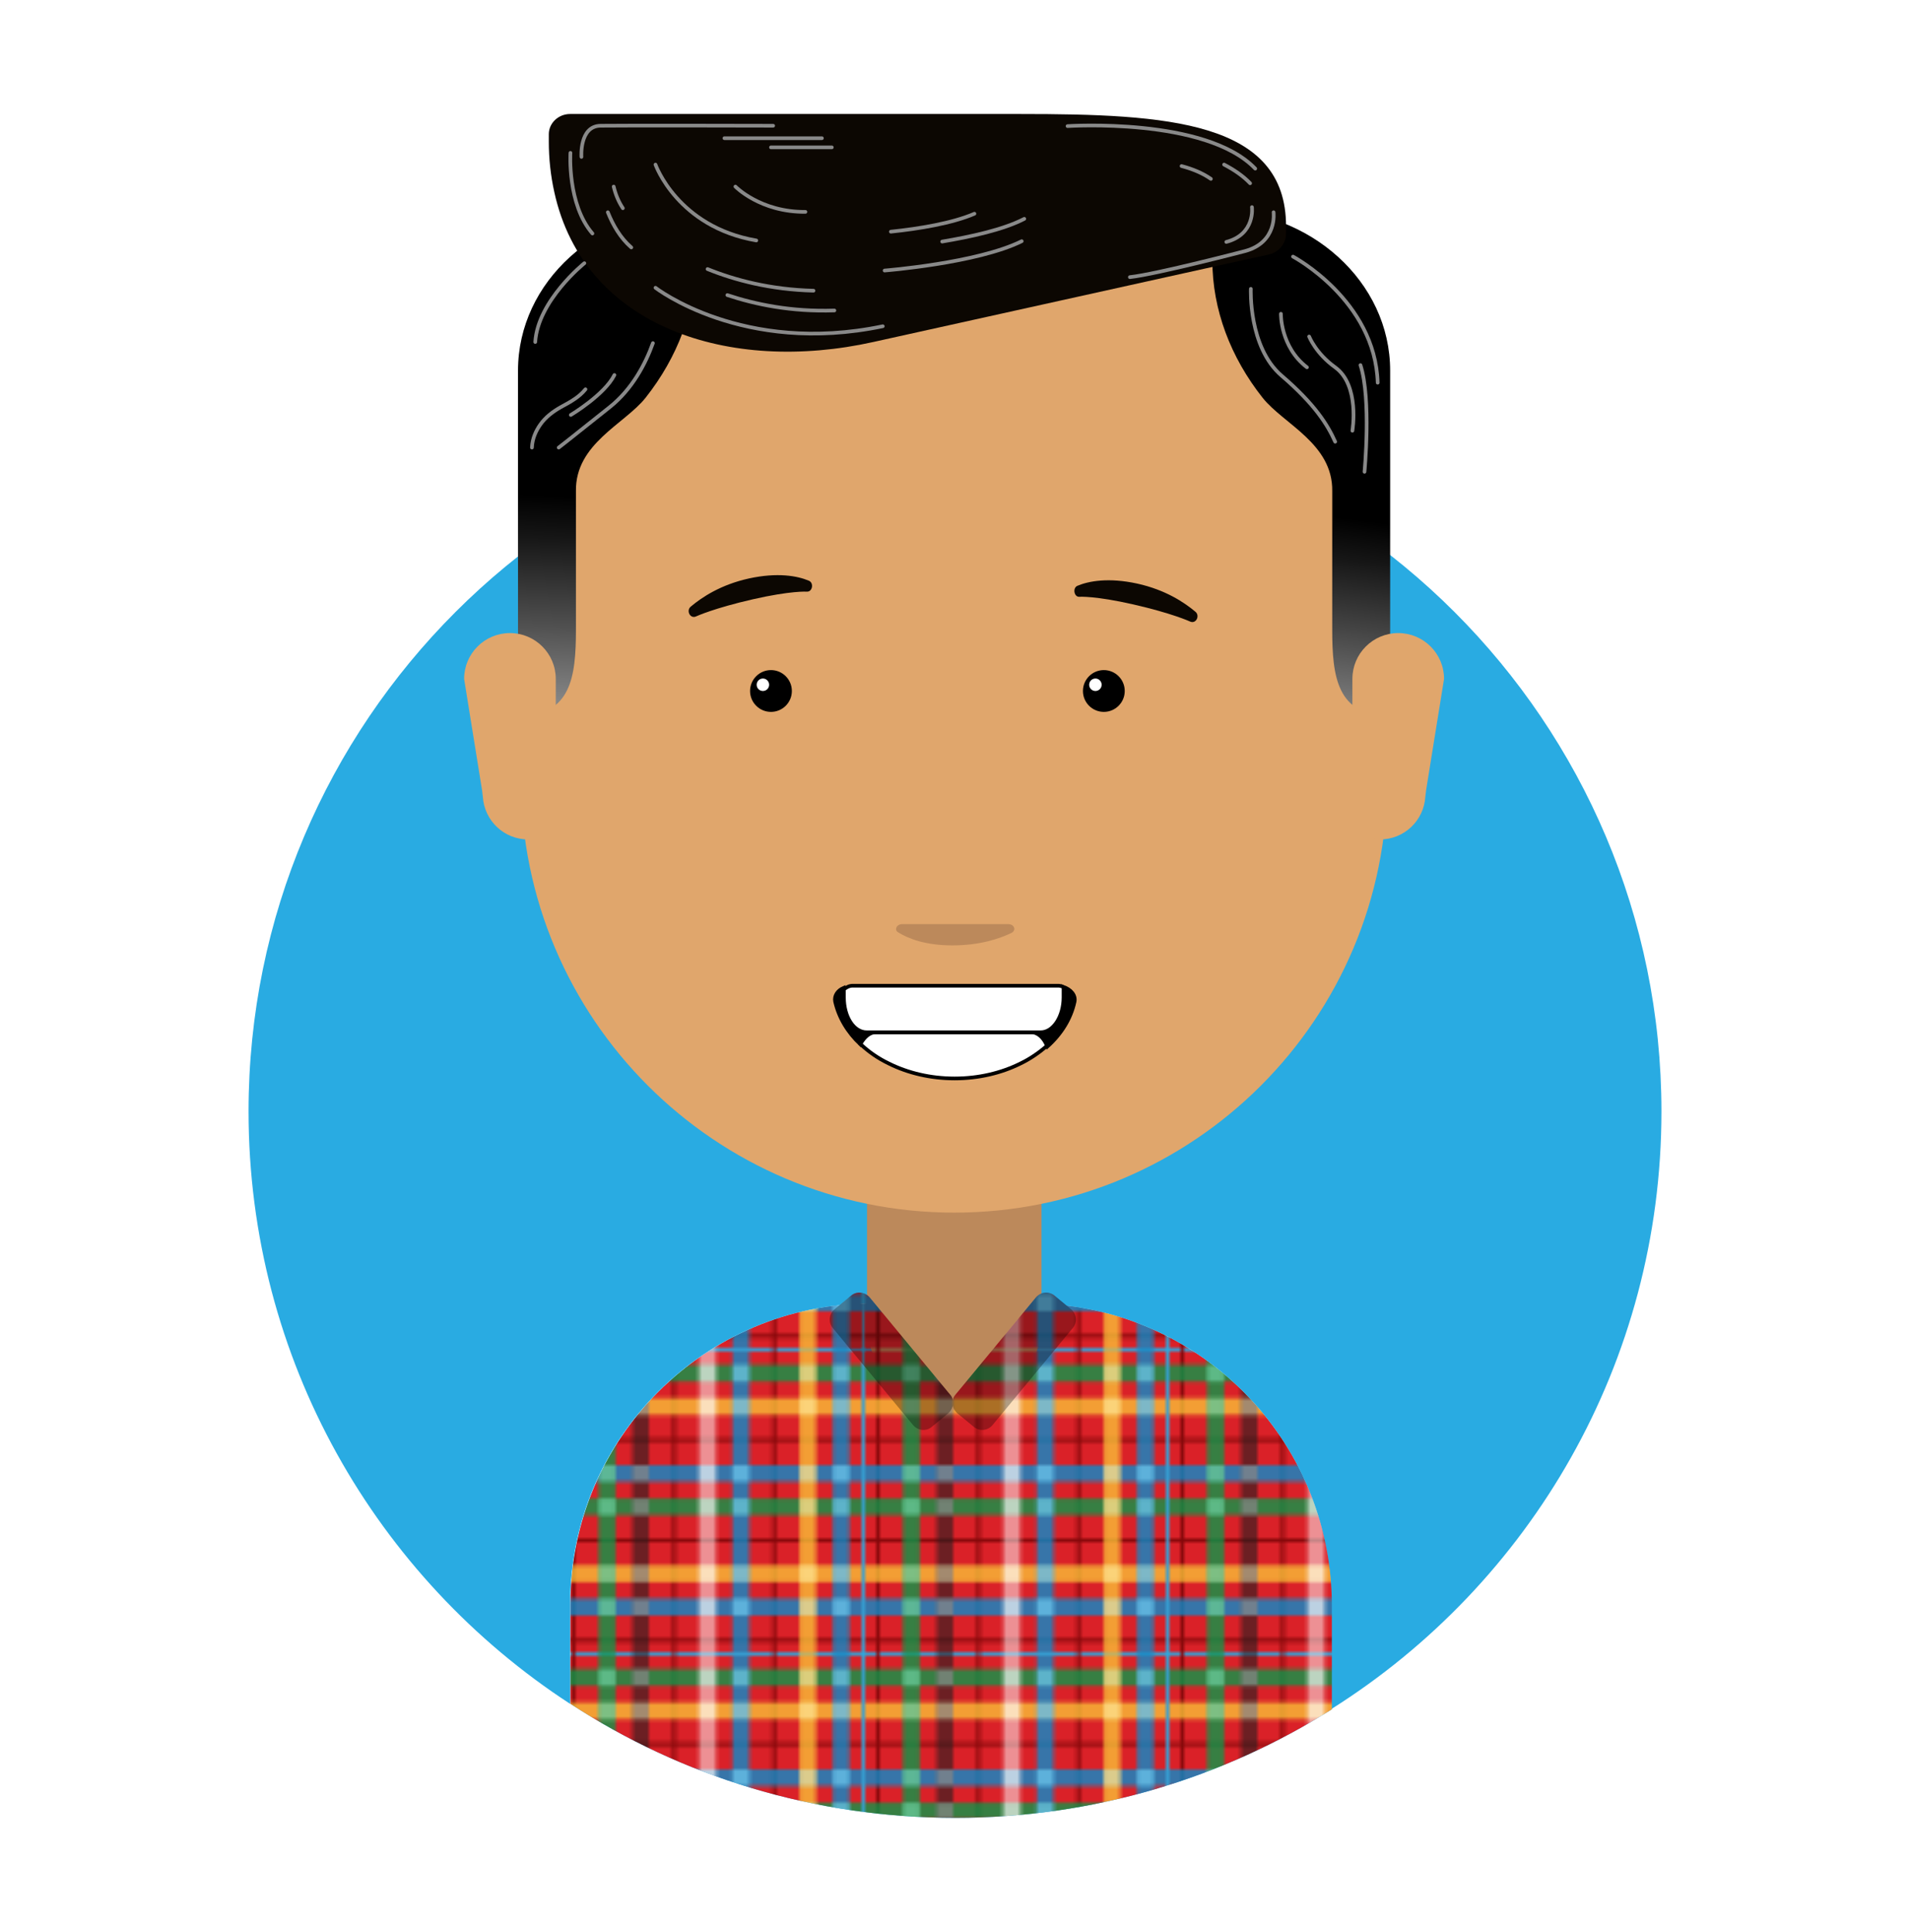 <?xml version="1.0" encoding="utf-8"?>
<!-- Generator: Adobe Illustrator 19.0.0, SVG Export Plug-In . SVG Version: 6.00 Build 0)  -->
<svg version="1.1" id="Layer_1" xmlns="http://www.w3.org/2000/svg" xmlns:xlink="http://www.w3.org/1999/xlink" x="0px" y="0px"
	 viewBox="-219 17 521 527" style="enable-background:new -219 17 521 527;" xml:space="preserve">
<style type="text/css">
	.st0{fill:none;}
	.st1{fill:none;stroke:#85080A;stroke-width:0.95;}
	.st2{opacity:0.5;fill:#FFFFFF;enable-background:new    ;}
	.st3{opacity:0.75;fill:#FAC839;enable-background:new    ;}
	.st4{opacity:0.75;fill:#009F4D;enable-background:new    ;}
	.st5{opacity:0.75;fill:#0091D4;enable-background:new    ;}
	.st6{opacity:0.6;fill:#231F20;enable-background:new    ;}
	.st7{fill:#DA2128;}
	.st8{opacity:0.33;fill:#FFFFFF;enable-background:new    ;}
	.st9{fill:#29ABE2;}
	.st10{fill:url(#XMLID_275_);}
	.st11{fill:#BC895B;}
	.st12{fill:#E0A66C;}
	.st13{fill:url(#XMLID_276_);}
	.st14{opacity:0.3;enable-background:new    ;}
	.st15{fill:url(#XMLID_277_);}
	.st16{fill:#0C0702;}
	.st17{fill:#FFFFFF;}
	.st18{stroke:#000000;stroke-miterlimit:10;}
	.st19{fill:#FFFFFF;stroke:#000000;stroke-miterlimit:10;}
	.st20{fill:url(#XMLID_278_);}
	.st21{fill:url(#XMLID_279_);}
	.st22{fill:none;stroke:#898989;stroke-linecap:round;stroke-miterlimit:10;}
</style>
<pattern  x="-219" y="544" width="82.1" height="82.1" patternUnits="userSpaceOnUse" id="XMLID_271_" viewBox="82.1 -164.2 82.1 82.1" style="overflow:visible;">
	<g>
		<polygon class="st0" points="82.1,-82.1 164.2,-82.1 164.2,-164.2 82.1,-164.2 		"/>
		<g>
			<polygon class="st0" points="82.1,-164.2 164.2,-164.2 164.2,-82.1 82.1,-82.1 			"/>
			<g id="XMLID_398_">
				<polygon id="XMLID_487_" class="st0" points="82.1,-164.2 164.2,-164.2 164.2,-82.1 82.1,-82.1 				"/>
				<g id="XMLID_478_">
					<line id="XMLID_486_" class="st1" x1="113" y1="-82.1" x2="113" y2="0"/>
					<line id="XMLID_485_" class="st1" x1="140.3" y1="-82.1" x2="140.3" y2="0"/>
					<line id="XMLID_484_" class="st1" x1="85.6" y1="-82.1" x2="85.6" y2="0"/>
					<polygon id="XMLID_483_" class="st2" points="124.4,-82.1 119.8,-82.1 119.8,0 124.4,0 					"/>
					<polygon id="XMLID_482_" class="st3" points="151.7,-82.1 147.2,-82.1 147.2,0 151.7,0 					"/>
					<polygon id="XMLID_481_" class="st4" points="97,-82.1 92.4,-82.1 92.4,0 97,0 					"/>
					<polygon id="XMLID_480_" class="st5" points="160.8,-82.1 156.3,-82.1 156.3,0 160.8,0 					"/>
					<polygon id="XMLID_479_" class="st6" points="106.1,-82.1 101.6,-82.1 101.6,0 106.1,0 					"/>
				</g>
				<g id="XMLID_422_">
					<polygon id="XMLID_477_" class="st7" points="82.1,-82.1 82.1,-164.2 164.2,-164.2 164.2,-82.1 					"/>
					<line id="XMLID_476_" class="st1" x1="82.1" y1="-112.7" x2="164.2" y2="-112.7"/>
					<line id="XMLID_475_" class="st1" x1="82.1" y1="-85.4" x2="164.2" y2="-85.4"/>
					<line id="XMLID_474_" class="st1" x1="82.1" y1="-140.1" x2="164.2" y2="-140.1"/>
					<line id="XMLID_473_" class="st1" x1="113" y1="-164.2" x2="113" y2="-82.1"/>
					<line id="XMLID_472_" class="st1" x1="140.3" y1="-164.2" x2="140.3" y2="-82.1"/>
					<line id="XMLID_471_" class="st1" x1="85.6" y1="-164.2" x2="85.6" y2="-82.1"/>
					<polygon id="XMLID_470_" class="st4" points="164.2,-119.6 164.2,-124.1 82.1,-124.1 82.1,-119.6 					"/>
					<polygon id="XMLID_469_" class="st5" points="164.2,-92.2 164.2,-96.8 82.1,-96.8 82.1,-92.2 					"/>
					<polygon id="XMLID_468_" class="st3" points="164.2,-146.9 164.2,-151.5 82.1,-151.5 82.1,-146.9 					"/>
					<polygon id="XMLID_467_" class="st5" points="164.2,-128.7 164.2,-133.2 82.1,-133.2 82.1,-128.7 					"/>
					<polygon id="XMLID_466_" class="st3" points="164.2,-101.3 164.2,-105.9 82.1,-105.9 82.1,-101.3 					"/>
					<polygon id="XMLID_465_" class="st4" points="164.2,-156 164.2,-160.6 82.1,-160.6 82.1,-156 					"/>
					<polygon id="XMLID_464_" class="st2" points="124.4,-164.2 119.8,-164.2 119.8,-82.1 124.4,-82.1 					"/>
					<polygon id="XMLID_463_" class="st3" points="151.7,-164.2 147.2,-164.2 147.2,-82.1 151.7,-82.1 					"/>
					<polygon id="XMLID_462_" class="st4" points="97,-164.2 92.4,-164.2 92.4,-82.1 97,-82.1 					"/>
					<polygon id="XMLID_461_" class="st5" points="133.5,-164.2 128.9,-164.2 128.9,-82.1 133.5,-82.1 					"/>
					<polygon id="XMLID_460_" class="st5" points="160.8,-164.2 156.3,-164.2 156.3,-82.1 160.8,-82.1 					"/>
					<polygon id="XMLID_459_" class="st6" points="106.1,-164.2 101.6,-164.2 101.6,-82.1 106.1,-82.1 					"/>
					<polygon id="XMLID_458_" class="st8" points="97,-146.9 97,-151.5 92.4,-151.5 92.4,-146.9 					"/>
					<polygon id="XMLID_457_" class="st8" points="106.1,-156 106.1,-160.6 101.6,-160.6 101.6,-156 					"/>
					<polygon id="XMLID_456_" class="st8" points="106.1,-146.9 106.1,-151.5 101.6,-151.5 101.6,-146.9 					"/>
					<polygon id="XMLID_455_" class="st8" points="97,-156 97,-160.6 92.4,-160.6 92.4,-156 					"/>
					<polygon id="XMLID_454_" class="st8" points="124.4,-146.9 124.4,-151.5 119.8,-151.5 119.8,-146.9 					"/>
					<polygon id="XMLID_453_" class="st8" points="133.5,-156 133.5,-160.6 128.9,-160.6 128.9,-156 					"/>
					<polygon id="XMLID_452_" class="st8" points="133.5,-146.9 133.5,-151.5 128.9,-151.5 128.9,-146.9 					"/>
					<polygon id="XMLID_451_" class="st8" points="124.4,-156 124.4,-160.6 119.8,-160.6 119.8,-156 					"/>
					<polygon id="XMLID_450_" class="st8" points="151.7,-146.9 151.7,-151.5 147.2,-151.5 147.2,-146.9 					"/>
					<polygon id="XMLID_449_" class="st8" points="160.8,-156 160.8,-160.6 156.3,-160.6 156.3,-156 					"/>
					<polygon id="XMLID_448_" class="st8" points="160.8,-146.9 160.8,-151.5 156.3,-151.5 156.3,-146.9 					"/>
					<polygon id="XMLID_447_" class="st8" points="151.7,-156 151.7,-160.6 147.2,-160.6 147.2,-156 					"/>
					<polygon id="XMLID_446_" class="st8" points="97,-119.6 97,-124.1 92.4,-124.1 92.4,-119.6 					"/>
					<polygon id="XMLID_445_" class="st8" points="106.1,-128.7 106.1,-133.2 101.6,-133.2 101.6,-128.7 					"/>
					<polygon id="XMLID_444_" class="st8" points="106.1,-119.6 106.1,-124.1 101.6,-124.1 101.6,-119.6 					"/>
					<polygon id="XMLID_443_" class="st8" points="97,-128.7 97,-133.2 92.4,-133.2 92.4,-128.7 					"/>
					<polygon id="XMLID_442_" class="st8" points="124.4,-119.6 124.4,-124.1 119.8,-124.1 119.8,-119.6 					"/>
					<polygon id="XMLID_441_" class="st8" points="133.5,-128.7 133.5,-133.2 128.9,-133.2 128.9,-128.7 					"/>
					<polygon id="XMLID_440_" class="st8" points="133.5,-119.6 133.5,-124.1 128.9,-124.1 128.9,-119.6 					"/>
					<polygon id="XMLID_439_" class="st8" points="124.4,-128.7 124.4,-133.2 119.8,-133.2 119.8,-128.7 					"/>
					<polygon id="XMLID_438_" class="st8" points="151.7,-119.6 151.7,-124.1 147.2,-124.1 147.2,-119.6 					"/>
					<polygon id="XMLID_437_" class="st8" points="160.8,-128.7 160.8,-133.2 156.3,-133.2 156.3,-128.7 					"/>
					<polygon id="XMLID_436_" class="st8" points="160.8,-119.6 160.8,-124.1 156.3,-124.1 156.3,-119.6 					"/>
					<polygon id="XMLID_435_" class="st8" points="151.7,-128.7 151.7,-133.2 147.2,-133.2 147.2,-128.7 					"/>
					<polygon id="XMLID_434_" class="st8" points="97,-92.2 97,-96.8 92.4,-96.8 92.4,-92.2 					"/>
					<polygon id="XMLID_433_" class="st8" points="106.1,-101.3 106.1,-105.9 101.6,-105.9 101.6,-101.3 					"/>
					<polygon id="XMLID_432_" class="st8" points="106.1,-92.2 106.1,-96.8 101.6,-96.8 101.6,-92.2 					"/>
					<polygon id="XMLID_431_" class="st8" points="97,-101.3 97,-105.9 92.4,-105.9 92.4,-101.3 					"/>
					<polygon id="XMLID_430_" class="st8" points="124.4,-92.2 124.4,-96.8 119.8,-96.8 119.8,-92.2 					"/>
					<polygon id="XMLID_429_" class="st8" points="133.5,-101.3 133.5,-105.9 128.9,-105.9 128.9,-101.3 					"/>
					<polygon id="XMLID_428_" class="st8" points="133.5,-92.2 133.5,-96.8 128.9,-96.8 128.9,-92.2 					"/>
					<polygon id="XMLID_427_" class="st8" points="124.4,-101.3 124.4,-105.9 119.8,-105.9 119.8,-101.3 					"/>
					<polygon id="XMLID_426_" class="st8" points="151.7,-92.2 151.7,-96.8 147.2,-96.8 147.2,-92.2 					"/>
					<polygon id="XMLID_425_" class="st8" points="160.8,-101.3 160.8,-105.9 156.3,-105.9 156.3,-101.3 					"/>
					<polygon id="XMLID_424_" class="st8" points="160.8,-92.2 160.8,-96.8 156.3,-96.8 156.3,-92.2 					"/>
					<polygon id="XMLID_423_" class="st8" points="151.7,-101.3 151.7,-105.9 147.2,-105.9 147.2,-101.3 					"/>
				</g>
				<g id="XMLID_411_">
					<polygon id="XMLID_421_" class="st7" points="0,-82.1 0,-164.2 82.1,-164.2 82.1,-82.1 					"/>
					<line id="XMLID_420_" class="st1" x1="0" y1="-112.7" x2="82.1" y2="-112.7"/>
					<line id="XMLID_419_" class="st1" x1="0" y1="-85.4" x2="82.1" y2="-85.4"/>
					<line id="XMLID_418_" class="st1" x1="0" y1="-140.1" x2="82.1" y2="-140.1"/>
					<polygon id="XMLID_417_" class="st4" points="82.1,-119.6 82.1,-124.1 0,-124.1 0,-119.6 					"/>
					<polygon id="XMLID_416_" class="st5" points="82.1,-92.2 82.1,-96.8 0,-96.8 0,-92.2 					"/>
					<polygon id="XMLID_415_" class="st3" points="82.1,-146.9 82.1,-151.5 0,-151.5 0,-146.9 					"/>
					<polygon id="XMLID_414_" class="st5" points="82.1,-128.7 82.1,-133.2 0,-133.2 0,-128.7 					"/>
					<polygon id="XMLID_413_" class="st3" points="82.1,-101.3 82.1,-105.9 0,-105.9 0,-101.3 					"/>
					<polygon id="XMLID_412_" class="st4" points="82.1,-156 82.1,-160.6 0,-160.6 0,-156 					"/>
				</g>
				<g id="XMLID_401_">
					<polygon id="XMLID_410_" class="st7" points="82.1,-164.2 82.1,-246.3 164.2,-246.3 164.2,-164.2 					"/>
					<line id="XMLID_409_" class="st1" x1="113" y1="-246.3" x2="113" y2="-164.2"/>
					<line id="XMLID_408_" class="st1" x1="140.3" y1="-246.3" x2="140.3" y2="-164.2"/>
					<polygon id="XMLID_407_" class="st2" points="124.4,-246.3 119.8,-246.3 119.8,-164.2 124.4,-164.2 					"/>
					<polygon id="XMLID_406_" class="st3" points="151.7,-246.3 147.2,-246.3 147.2,-164.2 151.7,-164.2 					"/>
					<polygon id="XMLID_405_" class="st4" points="97,-246.3 92.4,-246.3 92.4,-164.2 97,-164.2 					"/>
					<polygon id="XMLID_404_" class="st5" points="133.5,-246.3 128.9,-246.3 128.9,-164.2 133.5,-164.2 					"/>
					<polygon id="XMLID_403_" class="st5" points="160.8,-246.3 156.3,-246.3 156.3,-164.2 160.8,-164.2 					"/>
					<polygon id="XMLID_402_" class="st6" points="106.1,-246.3 101.6,-246.3 101.6,-164.2 106.1,-164.2 					"/>
				</g>
				<g id="XMLID_399_">
					<polygon id="XMLID_400_" class="st7" points="0,-164.2 0,-246.3 82.1,-246.3 82.1,-164.2 					"/>
				</g>
			</g>
		</g>
	</g>
</pattern>
<pattern  x="-219" y="544" width="82.1" height="82.1" patternUnits="userSpaceOnUse" id="XMLID_272_" viewBox="82.1 -164.2 82.1 82.1" style="overflow:visible;">
	<g>
		<polygon class="st0" points="82.1,-82.1 164.2,-82.1 164.2,-164.2 82.1,-164.2 		"/>
		<g>
			<polygon class="st0" points="82.1,-164.2 164.2,-164.2 164.2,-82.1 82.1,-82.1 			"/>
			<g id="XMLID_493_">
				<polygon id="XMLID_582_" class="st0" points="82.1,-164.2 164.2,-164.2 164.2,-82.1 82.1,-82.1 				"/>
				<g id="XMLID_573_">
					<line id="XMLID_581_" class="st1" x1="113" y1="-82.1" x2="113" y2="0"/>
					<line id="XMLID_580_" class="st1" x1="140.3" y1="-82.1" x2="140.3" y2="0"/>
					<line id="XMLID_579_" class="st1" x1="85.6" y1="-82.1" x2="85.6" y2="0"/>
					<polygon id="XMLID_578_" class="st2" points="124.4,-82.1 119.8,-82.1 119.8,0 124.4,0 					"/>
					<polygon id="XMLID_577_" class="st3" points="151.7,-82.1 147.2,-82.1 147.2,0 151.7,0 					"/>
					<polygon id="XMLID_576_" class="st4" points="97,-82.1 92.4,-82.1 92.4,0 97,0 					"/>
					<polygon id="XMLID_575_" class="st5" points="160.8,-82.1 156.3,-82.1 156.3,0 160.8,0 					"/>
					<polygon id="XMLID_574_" class="st6" points="106.1,-82.1 101.6,-82.1 101.6,0 106.1,0 					"/>
				</g>
				<g id="XMLID_517_">
					<polygon id="XMLID_572_" class="st7" points="82.1,-82.1 82.1,-164.2 164.2,-164.2 164.2,-82.1 					"/>
					<line id="XMLID_571_" class="st1" x1="82.1" y1="-112.7" x2="164.2" y2="-112.7"/>
					<line id="XMLID_570_" class="st1" x1="82.1" y1="-85.4" x2="164.2" y2="-85.4"/>
					<line id="XMLID_569_" class="st1" x1="82.1" y1="-140.1" x2="164.2" y2="-140.1"/>
					<line id="XMLID_568_" class="st1" x1="113" y1="-164.2" x2="113" y2="-82.1"/>
					<line id="XMLID_567_" class="st1" x1="140.3" y1="-164.2" x2="140.3" y2="-82.1"/>
					<line id="XMLID_566_" class="st1" x1="85.6" y1="-164.2" x2="85.6" y2="-82.1"/>
					<polygon id="XMLID_565_" class="st4" points="164.2,-119.6 164.2,-124.1 82.1,-124.1 82.1,-119.6 					"/>
					<polygon id="XMLID_564_" class="st5" points="164.2,-92.2 164.2,-96.8 82.1,-96.8 82.1,-92.2 					"/>
					<polygon id="XMLID_563_" class="st3" points="164.2,-146.9 164.2,-151.5 82.1,-151.5 82.1,-146.9 					"/>
					<polygon id="XMLID_562_" class="st5" points="164.2,-128.7 164.2,-133.2 82.1,-133.2 82.1,-128.7 					"/>
					<polygon id="XMLID_561_" class="st3" points="164.2,-101.3 164.2,-105.9 82.1,-105.9 82.1,-101.3 					"/>
					<polygon id="XMLID_560_" class="st4" points="164.2,-156 164.2,-160.6 82.1,-160.6 82.1,-156 					"/>
					<polygon id="XMLID_559_" class="st2" points="124.4,-164.2 119.8,-164.2 119.8,-82.1 124.4,-82.1 					"/>
					<polygon id="XMLID_558_" class="st3" points="151.7,-164.2 147.2,-164.2 147.2,-82.1 151.7,-82.1 					"/>
					<polygon id="XMLID_557_" class="st4" points="97,-164.2 92.4,-164.2 92.4,-82.1 97,-82.1 					"/>
					<polygon id="XMLID_556_" class="st5" points="133.5,-164.2 128.9,-164.2 128.9,-82.1 133.5,-82.1 					"/>
					<polygon id="XMLID_555_" class="st5" points="160.8,-164.2 156.3,-164.2 156.3,-82.1 160.8,-82.1 					"/>
					<polygon id="XMLID_554_" class="st6" points="106.1,-164.2 101.6,-164.2 101.6,-82.1 106.1,-82.1 					"/>
					<polygon id="XMLID_553_" class="st8" points="97,-146.9 97,-151.5 92.4,-151.5 92.4,-146.9 					"/>
					<polygon id="XMLID_552_" class="st8" points="106.1,-156 106.1,-160.6 101.6,-160.6 101.6,-156 					"/>
					<polygon id="XMLID_551_" class="st8" points="106.1,-146.9 106.1,-151.5 101.6,-151.5 101.6,-146.9 					"/>
					<polygon id="XMLID_550_" class="st8" points="97,-156 97,-160.6 92.4,-160.6 92.4,-156 					"/>
					<polygon id="XMLID_549_" class="st8" points="124.4,-146.9 124.4,-151.5 119.8,-151.5 119.8,-146.9 					"/>
					<polygon id="XMLID_548_" class="st8" points="133.5,-156 133.5,-160.6 128.9,-160.6 128.9,-156 					"/>
					<polygon id="XMLID_547_" class="st8" points="133.5,-146.9 133.5,-151.5 128.9,-151.5 128.9,-146.9 					"/>
					<polygon id="XMLID_546_" class="st8" points="124.4,-156 124.4,-160.6 119.8,-160.6 119.8,-156 					"/>
					<polygon id="XMLID_545_" class="st8" points="151.7,-146.9 151.7,-151.5 147.2,-151.5 147.2,-146.9 					"/>
					<polygon id="XMLID_544_" class="st8" points="160.8,-156 160.8,-160.6 156.3,-160.6 156.3,-156 					"/>
					<polygon id="XMLID_543_" class="st8" points="160.8,-146.9 160.8,-151.5 156.3,-151.5 156.3,-146.9 					"/>
					<polygon id="XMLID_542_" class="st8" points="151.7,-156 151.7,-160.6 147.2,-160.6 147.2,-156 					"/>
					<polygon id="XMLID_541_" class="st8" points="97,-119.6 97,-124.1 92.4,-124.1 92.4,-119.6 					"/>
					<polygon id="XMLID_540_" class="st8" points="106.1,-128.7 106.1,-133.2 101.6,-133.2 101.6,-128.7 					"/>
					<polygon id="XMLID_539_" class="st8" points="106.1,-119.6 106.1,-124.1 101.6,-124.1 101.6,-119.6 					"/>
					<polygon id="XMLID_538_" class="st8" points="97,-128.7 97,-133.2 92.4,-133.2 92.4,-128.7 					"/>
					<polygon id="XMLID_537_" class="st8" points="124.4,-119.6 124.4,-124.1 119.8,-124.1 119.8,-119.6 					"/>
					<polygon id="XMLID_536_" class="st8" points="133.5,-128.7 133.5,-133.2 128.9,-133.2 128.9,-128.7 					"/>
					<polygon id="XMLID_535_" class="st8" points="133.5,-119.6 133.5,-124.1 128.9,-124.1 128.9,-119.6 					"/>
					<polygon id="XMLID_534_" class="st8" points="124.4,-128.7 124.4,-133.2 119.8,-133.2 119.8,-128.7 					"/>
					<polygon id="XMLID_533_" class="st8" points="151.7,-119.6 151.7,-124.1 147.2,-124.1 147.2,-119.6 					"/>
					<polygon id="XMLID_532_" class="st8" points="160.8,-128.7 160.8,-133.2 156.3,-133.2 156.3,-128.7 					"/>
					<polygon id="XMLID_531_" class="st8" points="160.8,-119.6 160.8,-124.1 156.3,-124.1 156.3,-119.6 					"/>
					<polygon id="XMLID_530_" class="st8" points="151.7,-128.7 151.7,-133.2 147.2,-133.2 147.2,-128.7 					"/>
					<polygon id="XMLID_529_" class="st8" points="97,-92.2 97,-96.8 92.4,-96.8 92.4,-92.2 					"/>
					<polygon id="XMLID_528_" class="st8" points="106.1,-101.3 106.1,-105.9 101.6,-105.9 101.6,-101.3 					"/>
					<polygon id="XMLID_527_" class="st8" points="106.1,-92.2 106.1,-96.8 101.6,-96.8 101.6,-92.2 					"/>
					<polygon id="XMLID_526_" class="st8" points="97,-101.3 97,-105.9 92.4,-105.9 92.4,-101.3 					"/>
					<polygon id="XMLID_525_" class="st8" points="124.4,-92.2 124.4,-96.8 119.8,-96.8 119.8,-92.2 					"/>
					<polygon id="XMLID_524_" class="st8" points="133.5,-101.3 133.5,-105.9 128.9,-105.9 128.9,-101.3 					"/>
					<polygon id="XMLID_523_" class="st8" points="133.5,-92.2 133.5,-96.8 128.9,-96.8 128.9,-92.2 					"/>
					<polygon id="XMLID_522_" class="st8" points="124.4,-101.3 124.4,-105.9 119.8,-105.9 119.8,-101.3 					"/>
					<polygon id="XMLID_521_" class="st8" points="151.7,-92.2 151.7,-96.8 147.2,-96.8 147.2,-92.2 					"/>
					<polygon id="XMLID_520_" class="st8" points="160.8,-101.3 160.8,-105.9 156.3,-105.9 156.3,-101.3 					"/>
					<polygon id="XMLID_519_" class="st8" points="160.8,-92.2 160.8,-96.8 156.3,-96.8 156.3,-92.2 					"/>
					<polygon id="XMLID_518_" class="st8" points="151.7,-101.3 151.7,-105.9 147.2,-105.9 147.2,-101.3 					"/>
				</g>
				<g id="XMLID_506_">
					<polygon id="XMLID_516_" class="st7" points="0,-82.1 0,-164.2 82.1,-164.2 82.1,-82.1 					"/>
					<line id="XMLID_515_" class="st1" x1="0" y1="-112.7" x2="82.1" y2="-112.7"/>
					<line id="XMLID_514_" class="st1" x1="0" y1="-85.4" x2="82.1" y2="-85.4"/>
					<line id="XMLID_513_" class="st1" x1="0" y1="-140.1" x2="82.1" y2="-140.1"/>
					<polygon id="XMLID_512_" class="st4" points="82.1,-119.6 82.1,-124.1 0,-124.1 0,-119.6 					"/>
					<polygon id="XMLID_511_" class="st5" points="82.1,-92.2 82.1,-96.8 0,-96.8 0,-92.2 					"/>
					<polygon id="XMLID_510_" class="st3" points="82.1,-146.9 82.1,-151.5 0,-151.5 0,-146.9 					"/>
					<polygon id="XMLID_509_" class="st5" points="82.1,-128.7 82.1,-133.2 0,-133.2 0,-128.7 					"/>
					<polygon id="XMLID_508_" class="st3" points="82.1,-101.3 82.1,-105.9 0,-105.9 0,-101.3 					"/>
					<polygon id="XMLID_507_" class="st4" points="82.1,-156 82.1,-160.6 0,-160.6 0,-156 					"/>
				</g>
				<g id="XMLID_496_">
					<polygon id="XMLID_505_" class="st7" points="82.1,-164.2 82.1,-246.3 164.2,-246.3 164.2,-164.2 					"/>
					<line id="XMLID_504_" class="st1" x1="113" y1="-246.3" x2="113" y2="-164.2"/>
					<line id="XMLID_503_" class="st1" x1="140.3" y1="-246.3" x2="140.3" y2="-164.2"/>
					<polygon id="XMLID_502_" class="st2" points="124.4,-246.3 119.8,-246.3 119.8,-164.2 124.4,-164.2 					"/>
					<polygon id="XMLID_501_" class="st3" points="151.7,-246.3 147.2,-246.3 147.2,-164.2 151.7,-164.2 					"/>
					<polygon id="XMLID_500_" class="st4" points="97,-246.3 92.4,-246.3 92.4,-164.2 97,-164.2 					"/>
					<polygon id="XMLID_499_" class="st5" points="133.5,-246.3 128.9,-246.3 128.9,-164.2 133.5,-164.2 					"/>
					<polygon id="XMLID_498_" class="st5" points="160.8,-246.3 156.3,-246.3 156.3,-164.2 160.8,-164.2 					"/>
					<polygon id="XMLID_497_" class="st6" points="106.1,-246.3 101.6,-246.3 101.6,-164.2 106.1,-164.2 					"/>
				</g>
				<g id="XMLID_494_">
					<polygon id="XMLID_495_" class="st7" points="0,-164.2 0,-246.3 82.1,-246.3 82.1,-164.2 					"/>
				</g>
			</g>
		</g>
	</g>
</pattern>
<pattern  x="-219" y="544" width="82.1" height="82.1" patternUnits="userSpaceOnUse" id="XMLID_273_" viewBox="82.1 -164.2 82.1 82.1" style="overflow:visible;">
	<g>
		<polygon class="st0" points="82.1,-82.1 164.2,-82.1 164.2,-164.2 82.1,-164.2 		"/>
		<g>
			<polygon class="st0" points="82.1,-164.2 164.2,-164.2 164.2,-82.1 82.1,-82.1 			"/>
			<g id="XMLID_586_">
				<polygon id="XMLID_675_" class="st0" points="82.1,-164.2 164.2,-164.2 164.2,-82.1 82.1,-82.1 				"/>
				<g id="XMLID_666_">
					<line id="XMLID_674_" class="st1" x1="113" y1="-82.1" x2="113" y2="0"/>
					<line id="XMLID_673_" class="st1" x1="140.3" y1="-82.1" x2="140.3" y2="0"/>
					<line id="XMLID_672_" class="st1" x1="85.6" y1="-82.1" x2="85.6" y2="0"/>
					<polygon id="XMLID_671_" class="st2" points="124.4,-82.1 119.8,-82.1 119.8,0 124.4,0 					"/>
					<polygon id="XMLID_670_" class="st3" points="151.7,-82.1 147.2,-82.1 147.2,0 151.7,0 					"/>
					<polygon id="XMLID_669_" class="st4" points="97,-82.1 92.4,-82.1 92.4,0 97,0 					"/>
					<polygon id="XMLID_668_" class="st5" points="160.8,-82.1 156.3,-82.1 156.3,0 160.8,0 					"/>
					<polygon id="XMLID_667_" class="st6" points="106.1,-82.1 101.6,-82.1 101.6,0 106.1,0 					"/>
				</g>
				<g id="XMLID_610_">
					<polygon id="XMLID_665_" class="st7" points="82.1,-82.1 82.1,-164.2 164.2,-164.2 164.2,-82.1 					"/>
					<line id="XMLID_664_" class="st1" x1="82.1" y1="-112.7" x2="164.2" y2="-112.7"/>
					<line id="XMLID_663_" class="st1" x1="82.1" y1="-85.4" x2="164.2" y2="-85.4"/>
					<line id="XMLID_662_" class="st1" x1="82.1" y1="-140.1" x2="164.2" y2="-140.1"/>
					<line id="XMLID_661_" class="st1" x1="113" y1="-164.2" x2="113" y2="-82.1"/>
					<line id="XMLID_660_" class="st1" x1="140.3" y1="-164.2" x2="140.3" y2="-82.1"/>
					<line id="XMLID_659_" class="st1" x1="85.6" y1="-164.2" x2="85.6" y2="-82.1"/>
					<polygon id="XMLID_658_" class="st4" points="164.2,-119.6 164.2,-124.1 82.1,-124.1 82.1,-119.6 					"/>
					<polygon id="XMLID_657_" class="st5" points="164.2,-92.2 164.2,-96.8 82.1,-96.8 82.1,-92.2 					"/>
					<polygon id="XMLID_656_" class="st3" points="164.2,-146.9 164.2,-151.5 82.1,-151.5 82.1,-146.9 					"/>
					<polygon id="XMLID_655_" class="st5" points="164.2,-128.7 164.2,-133.2 82.1,-133.2 82.1,-128.7 					"/>
					<polygon id="XMLID_654_" class="st3" points="164.2,-101.3 164.2,-105.9 82.1,-105.9 82.1,-101.3 					"/>
					<polygon id="XMLID_653_" class="st4" points="164.2,-156 164.2,-160.6 82.1,-160.6 82.1,-156 					"/>
					<polygon id="XMLID_652_" class="st2" points="124.4,-164.2 119.8,-164.2 119.8,-82.1 124.4,-82.1 					"/>
					<polygon id="XMLID_651_" class="st3" points="151.7,-164.2 147.2,-164.2 147.2,-82.1 151.7,-82.1 					"/>
					<polygon id="XMLID_650_" class="st4" points="97,-164.2 92.4,-164.2 92.4,-82.1 97,-82.1 					"/>
					<polygon id="XMLID_649_" class="st5" points="133.5,-164.2 128.9,-164.2 128.9,-82.1 133.5,-82.1 					"/>
					<polygon id="XMLID_648_" class="st5" points="160.8,-164.2 156.3,-164.2 156.3,-82.1 160.8,-82.1 					"/>
					<polygon id="XMLID_647_" class="st6" points="106.1,-164.2 101.6,-164.2 101.6,-82.1 106.1,-82.1 					"/>
					<polygon id="XMLID_646_" class="st8" points="97,-146.9 97,-151.5 92.4,-151.5 92.4,-146.9 					"/>
					<polygon id="XMLID_645_" class="st8" points="106.1,-156 106.1,-160.6 101.6,-160.6 101.6,-156 					"/>
					<polygon id="XMLID_644_" class="st8" points="106.1,-146.9 106.1,-151.5 101.6,-151.5 101.6,-146.9 					"/>
					<polygon id="XMLID_643_" class="st8" points="97,-156 97,-160.6 92.4,-160.6 92.4,-156 					"/>
					<polygon id="XMLID_642_" class="st8" points="124.4,-146.9 124.4,-151.5 119.8,-151.5 119.8,-146.9 					"/>
					<polygon id="XMLID_641_" class="st8" points="133.5,-156 133.5,-160.6 128.9,-160.6 128.9,-156 					"/>
					<polygon id="XMLID_640_" class="st8" points="133.5,-146.9 133.5,-151.5 128.9,-151.5 128.9,-146.9 					"/>
					<polygon id="XMLID_639_" class="st8" points="124.4,-156 124.4,-160.6 119.8,-160.6 119.8,-156 					"/>
					<polygon id="XMLID_638_" class="st8" points="151.7,-146.9 151.7,-151.5 147.2,-151.5 147.2,-146.9 					"/>
					<polygon id="XMLID_637_" class="st8" points="160.8,-156 160.8,-160.6 156.3,-160.6 156.3,-156 					"/>
					<polygon id="XMLID_636_" class="st8" points="160.8,-146.9 160.8,-151.5 156.3,-151.5 156.3,-146.9 					"/>
					<polygon id="XMLID_635_" class="st8" points="151.7,-156 151.7,-160.6 147.2,-160.6 147.2,-156 					"/>
					<polygon id="XMLID_634_" class="st8" points="97,-119.6 97,-124.1 92.4,-124.1 92.4,-119.6 					"/>
					<polygon id="XMLID_633_" class="st8" points="106.1,-128.7 106.1,-133.2 101.6,-133.2 101.6,-128.7 					"/>
					<polygon id="XMLID_632_" class="st8" points="106.1,-119.6 106.1,-124.1 101.6,-124.1 101.6,-119.6 					"/>
					<polygon id="XMLID_631_" class="st8" points="97,-128.7 97,-133.2 92.4,-133.2 92.4,-128.7 					"/>
					<polygon id="XMLID_630_" class="st8" points="124.4,-119.6 124.4,-124.1 119.8,-124.1 119.8,-119.6 					"/>
					<polygon id="XMLID_629_" class="st8" points="133.5,-128.7 133.5,-133.2 128.9,-133.2 128.9,-128.7 					"/>
					<polygon id="XMLID_628_" class="st8" points="133.5,-119.6 133.5,-124.1 128.9,-124.1 128.9,-119.6 					"/>
					<polygon id="XMLID_627_" class="st8" points="124.4,-128.7 124.4,-133.2 119.8,-133.2 119.8,-128.7 					"/>
					<polygon id="XMLID_626_" class="st8" points="151.7,-119.6 151.7,-124.1 147.2,-124.1 147.2,-119.6 					"/>
					<polygon id="XMLID_625_" class="st8" points="160.8,-128.7 160.8,-133.2 156.3,-133.2 156.3,-128.7 					"/>
					<polygon id="XMLID_624_" class="st8" points="160.8,-119.6 160.8,-124.1 156.3,-124.1 156.3,-119.6 					"/>
					<polygon id="XMLID_623_" class="st8" points="151.7,-128.7 151.7,-133.2 147.2,-133.2 147.2,-128.7 					"/>
					<polygon id="XMLID_622_" class="st8" points="97,-92.2 97,-96.8 92.4,-96.8 92.4,-92.2 					"/>
					<polygon id="XMLID_621_" class="st8" points="106.1,-101.3 106.1,-105.9 101.6,-105.9 101.6,-101.3 					"/>
					<polygon id="XMLID_620_" class="st8" points="106.1,-92.2 106.1,-96.8 101.6,-96.8 101.6,-92.2 					"/>
					<polygon id="XMLID_619_" class="st8" points="97,-101.3 97,-105.9 92.4,-105.9 92.4,-101.3 					"/>
					<polygon id="XMLID_618_" class="st8" points="124.4,-92.2 124.4,-96.8 119.8,-96.8 119.8,-92.2 					"/>
					<polygon id="XMLID_617_" class="st8" points="133.5,-101.3 133.5,-105.9 128.9,-105.9 128.9,-101.3 					"/>
					<polygon id="XMLID_616_" class="st8" points="133.5,-92.2 133.5,-96.8 128.9,-96.8 128.9,-92.2 					"/>
					<polygon id="XMLID_615_" class="st8" points="124.4,-101.3 124.4,-105.9 119.8,-105.9 119.8,-101.3 					"/>
					<polygon id="XMLID_614_" class="st8" points="151.7,-92.2 151.7,-96.8 147.2,-96.8 147.2,-92.2 					"/>
					<polygon id="XMLID_613_" class="st8" points="160.8,-101.3 160.8,-105.9 156.3,-105.9 156.3,-101.3 					"/>
					<polygon id="XMLID_612_" class="st8" points="160.8,-92.2 160.8,-96.8 156.3,-96.8 156.3,-92.2 					"/>
					<polygon id="XMLID_611_" class="st8" points="151.7,-101.3 151.7,-105.9 147.2,-105.9 147.2,-101.3 					"/>
				</g>
				<g id="XMLID_599_">
					<polygon id="XMLID_609_" class="st7" points="0,-82.1 0,-164.2 82.1,-164.2 82.1,-82.1 					"/>
					<line id="XMLID_608_" class="st1" x1="0" y1="-112.7" x2="82.1" y2="-112.7"/>
					<line id="XMLID_607_" class="st1" x1="0" y1="-85.4" x2="82.1" y2="-85.4"/>
					<line id="XMLID_606_" class="st1" x1="0" y1="-140.1" x2="82.1" y2="-140.1"/>
					<polygon id="XMLID_605_" class="st4" points="82.1,-119.6 82.1,-124.1 0,-124.1 0,-119.6 					"/>
					<polygon id="XMLID_604_" class="st5" points="82.1,-92.2 82.1,-96.8 0,-96.8 0,-92.2 					"/>
					<polygon id="XMLID_603_" class="st3" points="82.1,-146.9 82.1,-151.5 0,-151.5 0,-146.9 					"/>
					<polygon id="XMLID_602_" class="st5" points="82.1,-128.7 82.1,-133.2 0,-133.2 0,-128.7 					"/>
					<polygon id="XMLID_601_" class="st3" points="82.1,-101.3 82.1,-105.9 0,-105.9 0,-101.3 					"/>
					<polygon id="XMLID_600_" class="st4" points="82.1,-156 82.1,-160.6 0,-160.6 0,-156 					"/>
				</g>
				<g id="XMLID_589_">
					<polygon id="XMLID_598_" class="st7" points="82.1,-164.2 82.1,-246.3 164.2,-246.3 164.2,-164.2 					"/>
					<line id="XMLID_597_" class="st1" x1="113" y1="-246.3" x2="113" y2="-164.2"/>
					<line id="XMLID_596_" class="st1" x1="140.3" y1="-246.3" x2="140.3" y2="-164.2"/>
					<polygon id="XMLID_595_" class="st2" points="124.4,-246.3 119.8,-246.3 119.8,-164.2 124.4,-164.2 					"/>
					<polygon id="XMLID_594_" class="st3" points="151.7,-246.3 147.2,-246.3 147.2,-164.2 151.7,-164.2 					"/>
					<polygon id="XMLID_593_" class="st4" points="97,-246.3 92.4,-246.3 92.4,-164.2 97,-164.2 					"/>
					<polygon id="XMLID_592_" class="st5" points="133.5,-246.3 128.9,-246.3 128.9,-164.2 133.5,-164.2 					"/>
					<polygon id="XMLID_591_" class="st5" points="160.8,-246.3 156.3,-246.3 156.3,-164.2 160.8,-164.2 					"/>
					<polygon id="XMLID_590_" class="st6" points="106.1,-246.3 101.6,-246.3 101.6,-164.2 106.1,-164.2 					"/>
				</g>
				<g id="XMLID_587_">
					<polygon id="XMLID_588_" class="st7" points="0,-164.2 0,-246.3 82.1,-246.3 82.1,-164.2 					"/>
				</g>
			</g>
		</g>
	</g>
</pattern>
<g id="Layer_3">
	<g id="XMLID_489_">
		<path id="XMLID_396_" class="st9" d="M234.2,320.2c0-106.4-86.3-192.7-192.7-192.7s-192.7,86.3-192.7,192.7
			c0,67.7,34.9,127.2,87.7,161.6v-27.1c0-45.4,36.8-82.1,82.1-82.1h43.5c45.4,0,82.1,36.8,82.1,82.1v28.5
			C198.3,449.1,234.2,388.9,234.2,320.2z"/>
		<path id="XMLID_397_" class="st9" d="M62.1,372.6H18.7c-45.4,0-82.1,36.8-82.1,82.1v27.1c30.2,19.7,66.2,31.1,105,31.1
			c37.8,0,73-10.9,102.7-29.6v-28.5C144.2,409.4,107.4,372.6,62.1,372.6z"/>
		<pattern  id="XMLID_275_" xlink:href="#XMLID_271_" patternTransform="matrix(1 0 0 1 -179.01 16690.633)">
		</pattern>
		<path id="XMLID_488_" class="st10" d="M62.1,372.6H18.7c-45.4,0-82.1,36.8-82.1,82.1v27.1c30.2,19.7,66.2,31.1,105,31.1
			c37.8,0,73-10.9,102.7-29.6v-28.5C144.2,409.4,107.4,372.6,62.1,372.6z"/>
	</g>
	<path id="XMLID_490_" class="st11" d="M41.3,401.6L41.3,401.6c-13.1,0-23.8-10.6-23.8-23.8v-41.7c0-13.1,10.6-23.8,23.8-23.8l0,0
		c13.1,0,23.8,10.6,23.8,23.8v41.7C65.1,391,54.5,401.6,41.3,401.6z"/>
	<path id="XMLID_491_" class="st12" d="M41.3,347.8L41.3,347.8c-65.2,0-118.2-52.9-118.2-118.2v-81.1c0-54.3,44-98.3,98.3-98.3h39.7
		c54.3,0,98.3,44,98.3,98.3v81.1C159.6,294.9,106.6,347.8,41.3,347.8z"/>
	<path id="XMLID_492_" class="st11" d="M27.1,269.1H56c1.7,0,2.3,1.7,0.9,2.4c-3.3,1.6-8.7,3.4-16.1,3.4c-7.5,0-12.1-1.9-14.7-3.5
		C24.8,270.8,25.5,269.1,27.1,269.1z"/>
	<g id="XMLID_585_">
		<pattern  id="XMLID_276_" xlink:href="#XMLID_272_" patternTransform="matrix(1 0 0 1 -179.01 16690.633)">
		</pattern>
		<path id="XMLID_583_" class="st13" d="M39.7,402.5l-4.6,3.8c-1.5,1.2-3.7,1-5-0.5l-22-26.6c-1.2-1.5-1-3.7,0.5-5l4.6-3.8
			c1.5-1.2,3.7-1,5,0.5l22,26.6C41.5,399,41.2,401.1,39.7,402.5z"/>
		<path id="XMLID_584_" class="st14" d="M39.7,402.5l-4.6,3.8c-1.5,1.2-3.7,1-5-0.5l-22-26.6c-1.2-1.5-1-3.7,0.5-5l4.6-3.8
			c1.5-1.2,3.7-1,5,0.5l22,26.6C41.5,399,41.2,401.1,39.7,402.5z"/>
	</g>
	<g id="XMLID_678_">
		<pattern  id="XMLID_277_" xlink:href="#XMLID_273_" patternTransform="matrix(1 0 0 1 -179.01 16690.633)">
		</pattern>
		<path id="XMLID_676_" class="st15" d="M42.1,402.5l4.6,3.8c1.5,1.2,3.7,1,5-0.5l22-26.6c1.2-1.5,1-3.7-0.5-5l-4.6-3.8
			c-1.5-1.2-3.7-1-5,0.5l-22,26.6C40.4,399,40.6,401.1,42.1,402.5z"/>
		<path id="XMLID_677_" class="st14" d="M42.1,402.5l4.6,3.8c1.5,1.2,3.7,1,5-0.5l22-26.6c1.2-1.5,1-3.7-0.5-5l-4.6-3.8
			c-1.5-1.2-3.7-1-5,0.5l-22,26.6C40.4,399,40.6,401.1,42.1,402.5z"/>
	</g>
	<path id="XMLID_679_" class="st16" d="M1.1,178.4c0,0-4.3-0.3-14.8,2.1c-10.5,2.4-15.3,4.6-15.3,4.6c-1.7,0.9-2.9-1.5-1.6-2.6
		c3.1-2.6,8.2-6,15.9-7.7c7.8-1.7,13.2-0.7,16.3,0.6C3.1,176,2.6,178.5,1.1,178.4z"/>
	<path id="XMLID_680_" class="st16" d="M75.4,179.8c0,0,4.3-0.3,14.8,2.1c10.5,2.4,15.3,4.6,15.3,4.6c1.7,0.9,2.9-1.5,1.6-2.6
		c-3.1-2.6-8.2-6-15.9-7.7c-7.8-1.7-13.2-0.7-16.3,0.6C73.5,177.4,74,179.9,75.4,179.8z"/>
	<circle id="XMLID_681_" cx="82.1" cy="205.5" r="5.7"/>
	<circle id="XMLID_682_" cx="-8.7" cy="205.5" r="5.7"/>
	<circle id="XMLID_683_" class="st17" cx="-10.9" cy="203.8" r="1.7"/>
	<circle id="XMLID_684_" class="st17" cx="79.8" cy="203.8" r="1.7"/>
	<g id="XMLID_689_">
		<g id="XMLID_687_">
			<path id="XMLID_685_" class="st18" d="M71,286.2v1.4c0,2.6-2.8,4.7-6.2,4.7H17.3c-3.4,0-6.2-2.1-6.2-4.7v-1.1
				c-1.6,0.7-2.6,2.1-2.3,3.7c1,4.4,3.4,8.4,6.9,11.7c1-2,2.5-3.2,4.2-3.2h42.4c1.8,0,3.4,1.5,4.4,3.8c3.8-3.4,6.4-7.6,7.4-12.2
				C74.5,288.5,73.1,286.9,71,286.2z"/>
			<path id="XMLID_686_" class="st19" d="M62.3,298.6H19.9c-1.7,0-3.1,1.3-4.2,3.2c2.2,2.1,4.8,3.9,7.7,5.3l0,0
				c5.2,2.6,11.4,4.1,18,4.1c6.6,0,12.8-1.5,18-4.1c2.7-1.3,5.1-3,7.2-4.8C65.7,300.1,64.1,298.6,62.3,298.6z"/>
		</g>
		<path id="XMLID_688_" class="st19" d="M17.4,298.6h47.5c3.4,0,6.2-4.3,6.2-9.5v-2.8c-0.5-0.3-1-0.4-1.5-0.4h-56
			c-0.9,0-1.7,0.4-2.4,1v2.2C11.2,294.4,13.9,298.6,17.4,298.6z"/>
	</g>
	<g id="XMLID_691_">
		<linearGradient id="XMLID_278_" gradientUnits="userSpaceOnUse" x1="127.041" y1="210.064" x2="135.909" y2="143.556">
			<stop  offset="0" style="stop-color:#858585"/>
			<stop  offset="0.292" style="stop-color:#505050"/>
			<stop  offset="0.639" style="stop-color:#161616"/>
			<stop  offset="0.806" style="stop-color:#000000"/>
		</linearGradient>
		<path id="XMLID_690_" class="st20" d="M160.2,118.1c0-24.2-21.7-43.9-48.5-43.9l0,0V88c0,13.5,5,26.5,13.7,37.5
			c5.7,7.2,19.2,12.5,19,25.5v37.8c0,12.8,1.3,23.4,15.5,23.5c0.1,0,0.2,0,0.3,0V118.1z"/>
	</g>
	<path id="XMLID_692_" class="st12" d="M157.4,246L157.4,246c-4.1,0-7.5-3.3-7.5-7.5v-36.3c0-6.9,5.6-12.5,12.5-12.5l0,0
		c6.9,0,12.5,5.6,12.5,12.5l-4.9,30.4c-0.1,0.6-0.1,1.1-0.2,1.7C169.4,240.9,164,246,157.4,246z"/>
	<g id="XMLID_694_">
		<linearGradient id="XMLID_279_" gradientUnits="userSpaceOnUse" x1="-57.26" y1="208.333" x2="-55.043" y2="147.146">
			<stop  offset="0" style="stop-color:#858585"/>
			<stop  offset="0.329" style="stop-color:#505050"/>
			<stop  offset="0.721" style="stop-color:#161616"/>
			<stop  offset="0.91" style="stop-color:#000000"/>
		</linearGradient>
		<path id="XMLID_693_" class="st21" d="M-77.7,118.1c0-24.2,21.7-43.9,48.5-43.9l0,0V88c0,13.5-5,26.5-13.7,37.5
			c-5.7,7.2-19.2,12.5-19,25.5v37.8c0,12.8-1.3,23.4-15.5,23.5c-0.1,0-0.2,0-0.3,0V118.1z"/>
	</g>
	<path id="XMLID_695_" class="st16" d="M123.1,87.3l-103.9,23c-39.1,8.7-78.9-3.9-87-40.9c-1-4.5-1.5-9.1-1.5-13.8v-2
		c0-3,2.6-5.5,5.8-5.5H59.4c40,0,72.4,1.9,72.4,30.6v2c0,2.9-2.2,5.3-5,5.8L123.1,87.3z"/>
	<path id="XMLID_696_" class="st12" d="M-74.9,246L-74.9,246c4.1,0,7.5-3.3,7.5-7.5v-36.3c0-6.9-5.6-12.5-12.5-12.5l0,0
		c-6.9,0-12.5,5.6-12.5,12.5l4.9,30.4c0.1,0.6,0.1,1.1,0.2,1.7C-86.9,240.9-81.5,246-74.9,246z"/>
	<path id="XMLID_697_" class="st22" d="M-40.9,110.6c-2,5.6-5.6,12.5-11.7,17.4c-11.9,9.5-14,11.1-14,11.1"/>
	<path id="XMLID_698_" class="st22" d="M-59.6,88.8c0,0-12.7,10.2-13.4,21.5"/>
	<path id="XMLID_699_" class="st22" d="M-63.3,130.2c0,0,9.2-5.5,11.9-10.9"/>
	<path id="XMLID_700_" class="st22" d="M-59.3,123.2c-1.6,2-3.8,3.3-6.8,4.9c-2.1,1.2-4.1,2.7-5.5,4.7c-1.2,1.7-2.2,3.8-2.3,6.3"/>
	<path id="XMLID_701_" class="st22" d="M133.7,87c0,0,22.4,11.9,23.1,34.4"/>
	<path id="XMLID_702_" class="st22" d="M122.2,95.8c0,0-0.7,15.9,8.4,23.7c9.1,7.8,12.6,13.5,14.6,18"/>
	<path id="XMLID_703_" class="st22" d="M153.2,145.7c0,0,1.9-19.8-1.1-29.1"/>
	<path id="XMLID_704_" class="st22" d="M130.4,102.6c0,0-0.2,9,7.1,14.6"/>
	<path id="XMLID_705_" class="st22" d="M138.1,108.8c0,0,1.8,4.6,7.1,8.4c6.8,4.9,4.7,17.3,4.7,17.3"/>
	<g id="XMLID_725_">
		<path id="XMLID_706_" class="st22" d="M-63.4,58.7c0,0-0.9,14,6,22"/>
		<path id="XMLID_707_" class="st22" d="M-53.2,74.9c1.4,3.5,3.4,7,6.4,9.6"/>
		<path id="XMLID_708_" class="st22" d="M-51.6,67.9c0.5,2.1,1.3,4.1,2.5,5.9"/>
		<path id="XMLID_709_" class="st22" d="M72.2,51.4c0,0,37.7-2.5,51.2,11.6"/>
		<path id="XMLID_710_" class="st22" d="M114.9,61.9c2.7,1.4,5.2,3.1,7.1,5.1"/>
		<path id="XMLID_711_" class="st22" d="M103.3,62.3c3,0.8,5.7,1.9,8,3.5"/>
		<path id="XMLID_712_" class="st22" d="M-40.2,95.5c0,0,23.8,18.5,62,10.5"/>
		<path id="XMLID_713_" class="st22" d="M-20.6,97.5c7.5,2.5,17.4,4.6,29.2,4.2"/>
		<path id="XMLID_714_" class="st22" d="M-26,90.4c7.4,3,17.1,5.6,28.9,5.9"/>
		<path id="XMLID_715_" class="st22" d="M22.3,90.8c0,0,25.3-2,37.4-8"/>
		<path id="XMLID_716_" class="st22" d="M38,82.9c7.7-1.3,16.6-3.2,22.4-6.2"/>
		<path id="XMLID_717_" class="st22" d="M24,80.2c7.7-0.8,16.8-2.3,22.8-4.9"/>
		<path id="XMLID_718_" class="st22" d="M128.4,74.9c0,0,1.1,8.2-7.8,10.6c0,0-24.1,6.3-31.4,7.1"/>
		<path id="XMLID_719_" class="st22" d="M122.5,73.5c0,0,1,7.4-7,9.5"/>
		<path id="XMLID_720_" class="st22" d="M-60.4,59.8c0,0-0.6-8.4,5.2-8.5c5.9-0.1,47.1,0,47.1,0"/>
		<line id="XMLID_721_" class="st22" x1="-21.4" y1="54.7" x2="5.2" y2="54.7"/>
		<line id="XMLID_722_" class="st22" x1="-8.7" y1="57.2" x2="7.9" y2="57.2"/>
		<path id="XMLID_723_" class="st22" d="M-40.2,61.9c0,0,6,17,27.5,20.7"/>
		<path id="XMLID_724_" class="st22" d="M-18.4,67.9c0,0,6.8,7,19.1,6.9"/>
	</g>
</g>
</svg>
